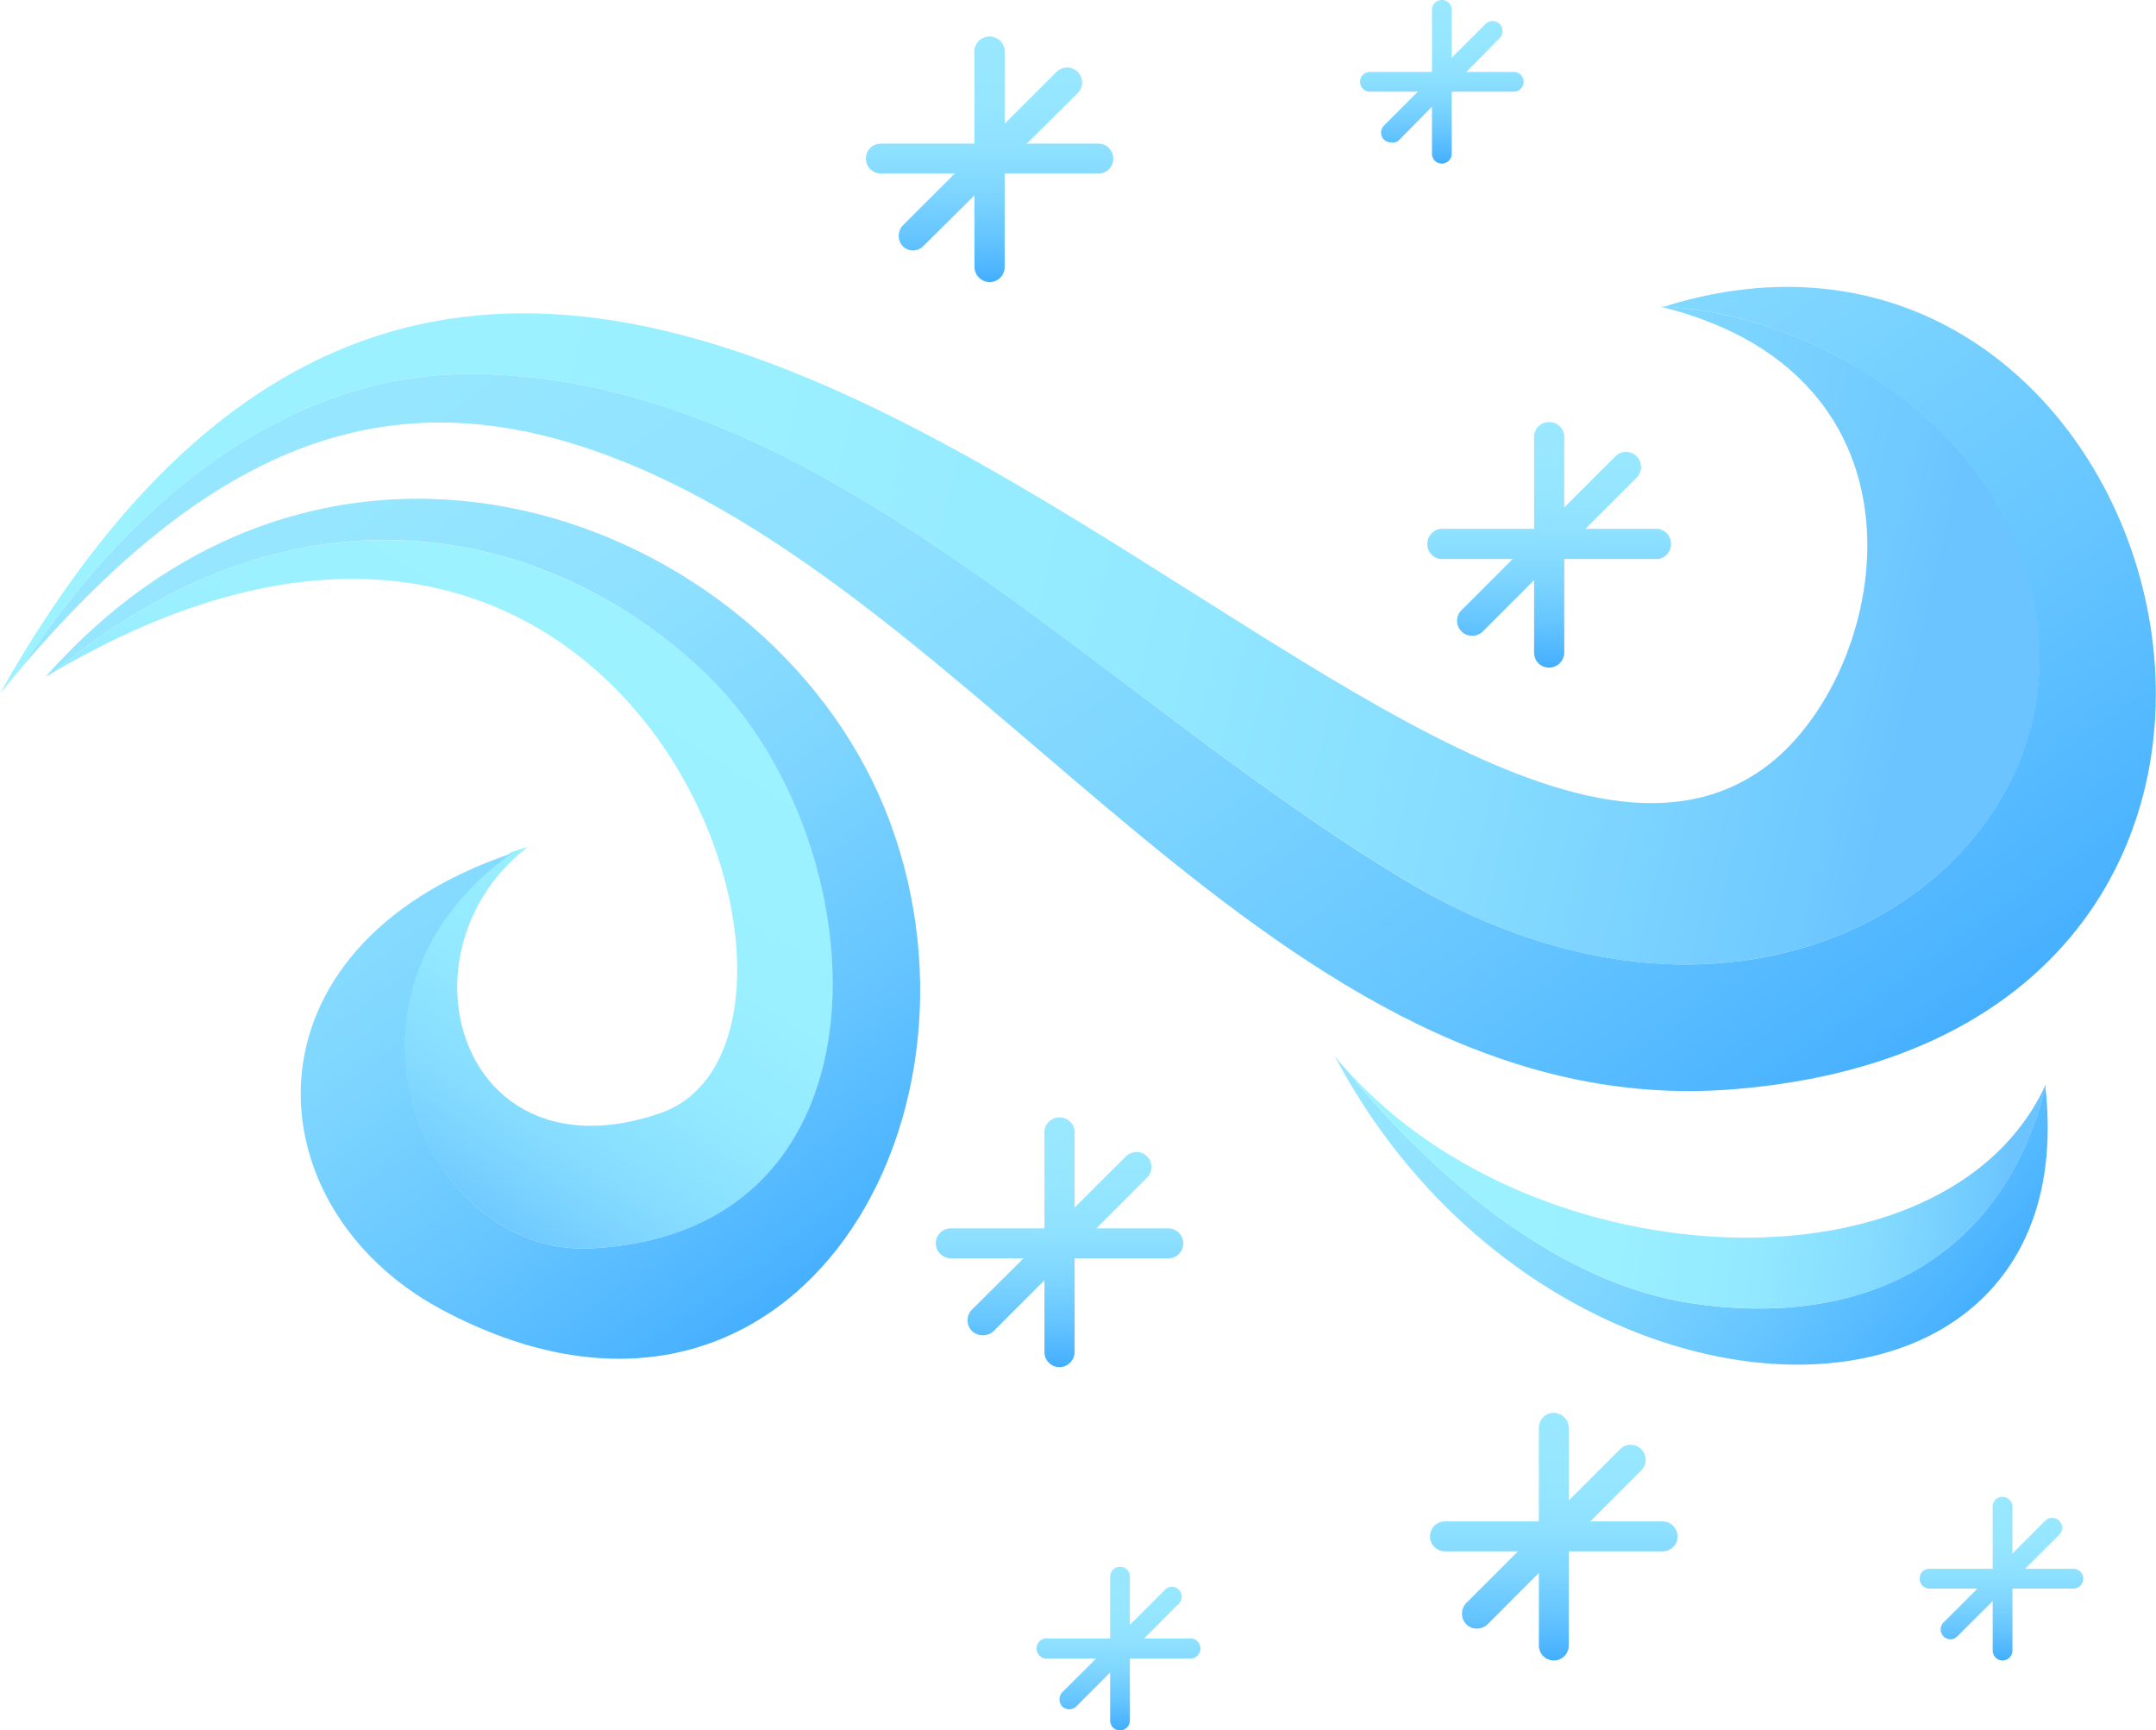 <svg xmlns="http://www.w3.org/2000/svg" xmlns:xlink="http://www.w3.org/1999/xlink" viewBox="0 0 76.44 61.35"><defs><style>.cls-1{fill:url(#linear-gradient);}.cls-2{fill:url(#linear-gradient-2);}.cls-3{fill:url(#linear-gradient-3);}.cls-4{fill:url(#linear-gradient-4);}.cls-5{fill:url(#linear-gradient-5);}.cls-6{fill:url(#linear-gradient-6);}.cls-7{fill:url(#linear-gradient-7);}.cls-8{fill:url(#linear-gradient-8);}.cls-9{fill:url(#linear-gradient-9);}.cls-10{fill:url(#linear-gradient-11);}.cls-11{fill:url(#linear-gradient-12);}.cls-12{fill:url(#linear-gradient-13);}.cls-13{fill:url(#linear-gradient-15);}.cls-14{fill:url(#linear-gradient-16);}.cls-15{fill:url(#linear-gradient-17);}.cls-16{fill:url(#linear-gradient-19);}.cls-17{fill:url(#linear-gradient-20);}.cls-18{fill:url(#linear-gradient-21);}.cls-19{fill:url(#linear-gradient-23);}.cls-20{fill:url(#linear-gradient-24);}.cls-21{fill:url(#linear-gradient-25);}.cls-22{fill:url(#linear-gradient-27);}.cls-23{fill:url(#linear-gradient-28);}.cls-24{fill:url(#linear-gradient-29);}.cls-25{fill:url(#linear-gradient-31);}.cls-26{fill:url(#linear-gradient-32);}.cls-27{fill:url(#linear-gradient-33);}</style><linearGradient id="linear-gradient" x1="21.4" y1="21.97" x2="10.33" y2="39.58" gradientUnits="userSpaceOnUse"><stop offset="0" stop-color="#9cf2ff"/><stop offset="0.4" stop-color="#9af0ff"/><stop offset="0.63" stop-color="#92e8ff"/><stop offset="0.81" stop-color="#84dbff"/><stop offset="0.97" stop-color="#70c9ff"/><stop offset="1" stop-color="#6bc4ff"/></linearGradient><linearGradient id="linear-gradient-2" x1="3.01" y1="9.26" x2="29.18" y2="46.05" gradientUnits="userSpaceOnUse"><stop offset="0" stop-color="#99e8ff"/><stop offset="0.28" stop-color="#96e6ff"/><stop offset="0.48" stop-color="#8de0ff"/><stop offset="0.65" stop-color="#7dd5ff"/><stop offset="0.81" stop-color="#67c6ff"/><stop offset="0.96" stop-color="#4bb3ff"/><stop offset="1" stop-color="#42adff"/></linearGradient><linearGradient id="linear-gradient-3" x1="52.41" y1="24.1" x2="70.31" y2="49.26" gradientTransform="translate(-10.52 17.09) rotate(-14.34)" xlink:href="#linear-gradient-2"/><linearGradient id="linear-gradient-4" x1="51.78" y1="36.86" x2="72.55" y2="45.25" gradientTransform="translate(-10.52 17.09) rotate(-14.34)" xlink:href="#linear-gradient"/><linearGradient id="linear-gradient-5" x1="-0.61" y1="10.5" x2="67.33" y2="26.55" xlink:href="#linear-gradient"/><linearGradient id="linear-gradient-6" x1="15.44" y1="-10.94" x2="56.66" y2="46.99" xlink:href="#linear-gradient-2"/><linearGradient id="linear-gradient-7" x1="54.92" y1="14.72" x2="54.92" y2="23.7" xlink:href="#linear-gradient-2"/><linearGradient id="linear-gradient-8" x1="54.92" y1="14.73" x2="54.92" y2="23.69" xlink:href="#linear-gradient-2"/><linearGradient id="linear-gradient-9" x1="54.92" y1="14.72" x2="54.92" y2="23.7" xlink:href="#linear-gradient-2"/><linearGradient id="linear-gradient-11" x1="37.57" y1="39.52" x2="37.57" y2="48.49" xlink:href="#linear-gradient-2"/><linearGradient id="linear-gradient-12" x1="37.57" y1="39.52" x2="37.57" y2="48.49" xlink:href="#linear-gradient-2"/><linearGradient id="linear-gradient-13" x1="37.57" y1="39.52" x2="37.57" y2="48.49" xlink:href="#linear-gradient-2"/><linearGradient id="linear-gradient-15" x1="55.09" y1="49.92" x2="55.09" y2="58.89" xlink:href="#linear-gradient-2"/><linearGradient id="linear-gradient-16" x1="55.09" y1="49.92" x2="55.09" y2="58.89" xlink:href="#linear-gradient-2"/><linearGradient id="linear-gradient-17" x1="55.09" y1="49.92" x2="55.09" y2="58.89" xlink:href="#linear-gradient-2"/><linearGradient id="linear-gradient-19" x1="35.09" y1="1.06" x2="35.09" y2="10.03" xlink:href="#linear-gradient-2"/><linearGradient id="linear-gradient-20" x1="35.09" y1="1.06" x2="35.09" y2="10.03" xlink:href="#linear-gradient-2"/><linearGradient id="linear-gradient-21" x1="35.09" y1="1.06" x2="35.09" y2="10.03" xlink:href="#linear-gradient-2"/><linearGradient id="linear-gradient-23" x1="39.71" y1="55.43" x2="39.71" y2="61.36" xlink:href="#linear-gradient-2"/><linearGradient id="linear-gradient-24" x1="39.71" y1="55.43" x2="39.71" y2="61.36" xlink:href="#linear-gradient-2"/><linearGradient id="linear-gradient-25" x1="39.71" y1="55.43" x2="39.71" y2="61.36" xlink:href="#linear-gradient-2"/><linearGradient id="linear-gradient-27" x1="51.12" y1="-0.12" x2="51.12" y2="5.82" xlink:href="#linear-gradient-2"/><linearGradient id="linear-gradient-28" x1="51.12" y1="-0.12" x2="51.12" y2="5.82" xlink:href="#linear-gradient-2"/><linearGradient id="linear-gradient-29" x1="51.12" y1="-0.12" x2="51.12" y2="5.82" xlink:href="#linear-gradient-2"/><linearGradient id="linear-gradient-31" x1="70.96" y1="52.95" x2="70.96" y2="58.88" xlink:href="#linear-gradient-2"/><linearGradient id="linear-gradient-32" x1="70.96" y1="52.95" x2="70.96" y2="58.88" xlink:href="#linear-gradient-2"/><linearGradient id="linear-gradient-33" x1="70.96" y1="52.95" x2="70.96" y2="58.88" xlink:href="#linear-gradient-2"/></defs><title>Asset 2</title><g id="Layer_2" data-name="Layer 2"><g id="weather"><path class="cls-1" d="M20.93,44.26C32.07,43.73,31.16,29.87,25.14,24c-5.3-5.17-14.34-7.58-23.22-.18,20.76-12.16,29,13.06,21.48,15.65-7.09,2.43-9.49-5.73-4.68-9.45l-.59.19C11,35.34,15.1,44.54,20.93,44.26Z"/><path class="cls-2" d="M31.56,29.16C27.66,18.58,12,12.26,1.61,24l.31-.18c8.88-7.4,17.92-5,23.22.18,6,5.87,6.93,19.73-4.21,20.26-5.83.28-9.9-8.92-2.8-14-9.81,3.33-9.22,12.54-2.49,16.16C27.81,52.93,35.57,40,31.56,29.16Z"/><path class="cls-3" d="M60,46.21C54.26,45.36,49.53,40.15,47.8,38c-.16-.18-.33-.36-.48-.56C54.85,51.67,74,52,72.52,38.55,71,44.55,66.2,47.13,60,46.21Z"/><path class="cls-4" d="M60,46.21c6.21.92,11-1.66,12.53-7.66v-.1c-3.48,7.61-18,7-24.72-.45C49.53,40.15,54.26,45.36,60,46.21Z"/><path class="cls-5" d="M16.92,13.26c12.33.22,21.8,11.27,32.89,17.94,11.43,6.87,21.76.8,22.46-6.91C73,16.79,65.62,11.23,59,10.87l-.13,0c10.4,2.55,8,13.56,3.43,16.53C49.24,36,20.06-10.94,0,24.58l.79-.94C3,20.22,8.59,13.12,16.92,13.26Z"/><path class="cls-6" d="M59,10.87c6.61.36,13.95,5.92,13.26,13.42-.7,7.71-11,13.78-22.46,6.91C38.72,24.53,29.25,13.48,16.92,13.26,8.59,13.12,3,20.22.79,23.64,7.69,15.55,13.92,13.46,21.13,16,35,20.85,45.25,39.91,61.44,38.62,85.64,36.69,77.38,5.12,59,10.87Z"/><path class="cls-7" d="M54.92,23.67a.53.53,0,0,1-.53-.53V15.43a.54.54,0,0,1,1.07,0v7.71A.54.54,0,0,1,54.92,23.67Z"/><path class="cls-8" d="M58.78,19.82H51.07a.54.54,0,0,1,0-1.07h7.71a.54.54,0,0,1,0,1.07Z"/><path class="cls-9" d="M52.2,22.54a.53.53,0,0,1-.38-.91l5.45-5.45a.54.54,0,0,1,.76,0,.54.54,0,0,1,0,.75l-5.46,5.46A.53.53,0,0,1,52.2,22.54Z"/><path class="cls-9" d="M57.65,22.54a.55.55,0,0,1-.38-.15l-5.45-5.46a.53.53,0,0,1,.75-.75L58,21.63a.53.53,0,0,1-.38.91Z"/><path class="cls-10" d="M37.56,48.47a.53.53,0,0,1-.53-.53V40.23a.54.54,0,1,1,1.07,0v7.71A.54.54,0,0,1,37.56,48.47Z"/><path class="cls-11" d="M41.42,44.61H33.71a.53.53,0,0,1-.53-.53.53.53,0,0,1,.53-.53h7.71a.53.53,0,0,1,.53.53A.52.52,0,0,1,41.42,44.61Z"/><path class="cls-12" d="M34.84,47.34a.55.55,0,0,1-.38-.15.54.54,0,0,1,0-.76L39.92,41a.53.53,0,0,1,.75.75l-5.46,5.46A.53.53,0,0,1,34.84,47.34Z"/><path class="cls-12" d="M40.29,47.34a.53.53,0,0,1-.37-.15l-5.46-5.46a.53.53,0,0,1,.75-.75l5.46,5.45a.54.54,0,0,1,0,.76A.55.55,0,0,1,40.29,47.34Z"/><path class="cls-13" d="M55.09,58.87a.53.53,0,0,1-.53-.53V50.63a.53.53,0,0,1,.53-.54.54.54,0,0,1,.53.54v7.71A.53.53,0,0,1,55.09,58.87Z"/><path class="cls-14" d="M58.94,55H51.23a.53.53,0,0,1-.53-.53.53.53,0,0,1,.53-.53h7.71a.54.54,0,0,1,.54.53A.53.53,0,0,1,58.94,55Z"/><path class="cls-15" d="M52.36,57.74a.51.51,0,0,1-.37-.15.54.54,0,0,1,0-.76l5.45-5.45a.53.53,0,0,1,.75.75l-5.45,5.46A.55.55,0,0,1,52.36,57.74Z"/><path class="cls-15" d="M57.81,57.74a.53.53,0,0,1-.37-.15L52,52.13a.53.53,0,0,1,.75-.75l5.45,5.45a.53.53,0,0,1-.38.91Z"/><path class="cls-16" d="M35.09,10a.54.54,0,0,1-.54-.53V1.76a.54.54,0,0,1,1.07,0V9.48A.53.53,0,0,1,35.09,10Z"/><path class="cls-17" d="M38.94,6.15H31.23a.53.53,0,0,1-.53-.53.53.53,0,0,1,.53-.53h7.71a.53.53,0,0,1,.53.53A.52.52,0,0,1,38.94,6.15Z"/><path class="cls-18" d="M32.36,8.88A.52.52,0,0,1,32,8.72.54.54,0,0,1,32,8l5.46-5.45a.53.53,0,0,1,.75.75L32.74,8.72A.52.52,0,0,1,32.36,8.88Z"/><path class="cls-18" d="M37.81,8.88a.5.5,0,0,1-.37-.16L32,3.27a.54.54,0,0,1,0-.75.54.54,0,0,1,.76,0L38.19,8a.54.54,0,0,1-.38.91Z"/><path class="cls-19" d="M39.71,61.35a.35.35,0,0,1-.35-.35V55.9a.35.35,0,0,1,.35-.35.34.34,0,0,1,.35.35V61A.35.35,0,0,1,39.71,61.35Z"/><path class="cls-20" d="M42.26,58.8H37.17a.36.36,0,1,1,0-.71h5.09a.36.36,0,0,1,0,.71Z"/><path class="cls-21" d="M37.91,60.6a.35.35,0,0,1-.25-.1.37.37,0,0,1,0-.5l3.61-3.6a.35.35,0,1,1,.49.49l-3.6,3.61A.35.35,0,0,1,37.91,60.6Z"/><path class="cls-21" d="M41.51,60.6a.33.33,0,0,1-.24-.1l-3.61-3.61a.36.36,0,0,1,0-.49.35.35,0,0,1,.5,0l3.6,3.6a.35.35,0,0,1,0,.5A.33.33,0,0,1,41.51,60.6Z"/><path class="cls-22" d="M51.12,5.8a.35.35,0,0,1-.35-.35V.35a.35.35,0,1,1,.7,0v5.1A.35.35,0,0,1,51.12,5.8Z"/><path class="cls-23" d="M53.67,3.25h-5.1a.35.35,0,1,1,0-.7h5.1a.35.35,0,0,1,0,.7Z"/><path class="cls-24" d="M49.32,5.05a.35.35,0,0,1-.25-.6l3.6-3.6a.35.35,0,0,1,.5.5L49.57,5A.35.35,0,0,1,49.32,5.05Z"/><path class="cls-24" d="M52.92,5.05a.35.35,0,0,1-.25-.1l-3.6-3.6a.35.35,0,0,1,.5-.5l3.6,3.6a.35.35,0,0,1-.25.6Z"/><path class="cls-25" d="M71,58.87a.35.35,0,0,1-.35-.35v-5.1a.34.34,0,0,1,.35-.35.35.35,0,0,1,.35.35v5.1A.35.35,0,0,1,71,58.87Z"/><path class="cls-26" d="M73.51,56.32h-5.1a.35.35,0,0,1-.35-.35.34.34,0,0,1,.35-.35h5.1a.35.35,0,0,1,.35.35A.35.35,0,0,1,73.51,56.32Z"/><path class="cls-27" d="M69.16,58.12a.35.35,0,0,1-.25-.6l3.6-3.6a.35.35,0,0,1,.5,0,.34.34,0,0,1,0,.49L69.41,58A.35.35,0,0,1,69.16,58.12Z"/><path class="cls-27" d="M72.76,58.12a.35.35,0,0,1-.25-.1l-3.6-3.61a.34.34,0,0,1,0-.49.35.35,0,0,1,.5,0l3.6,3.6a.35.35,0,0,1-.25.6Z"/></g></g></svg>